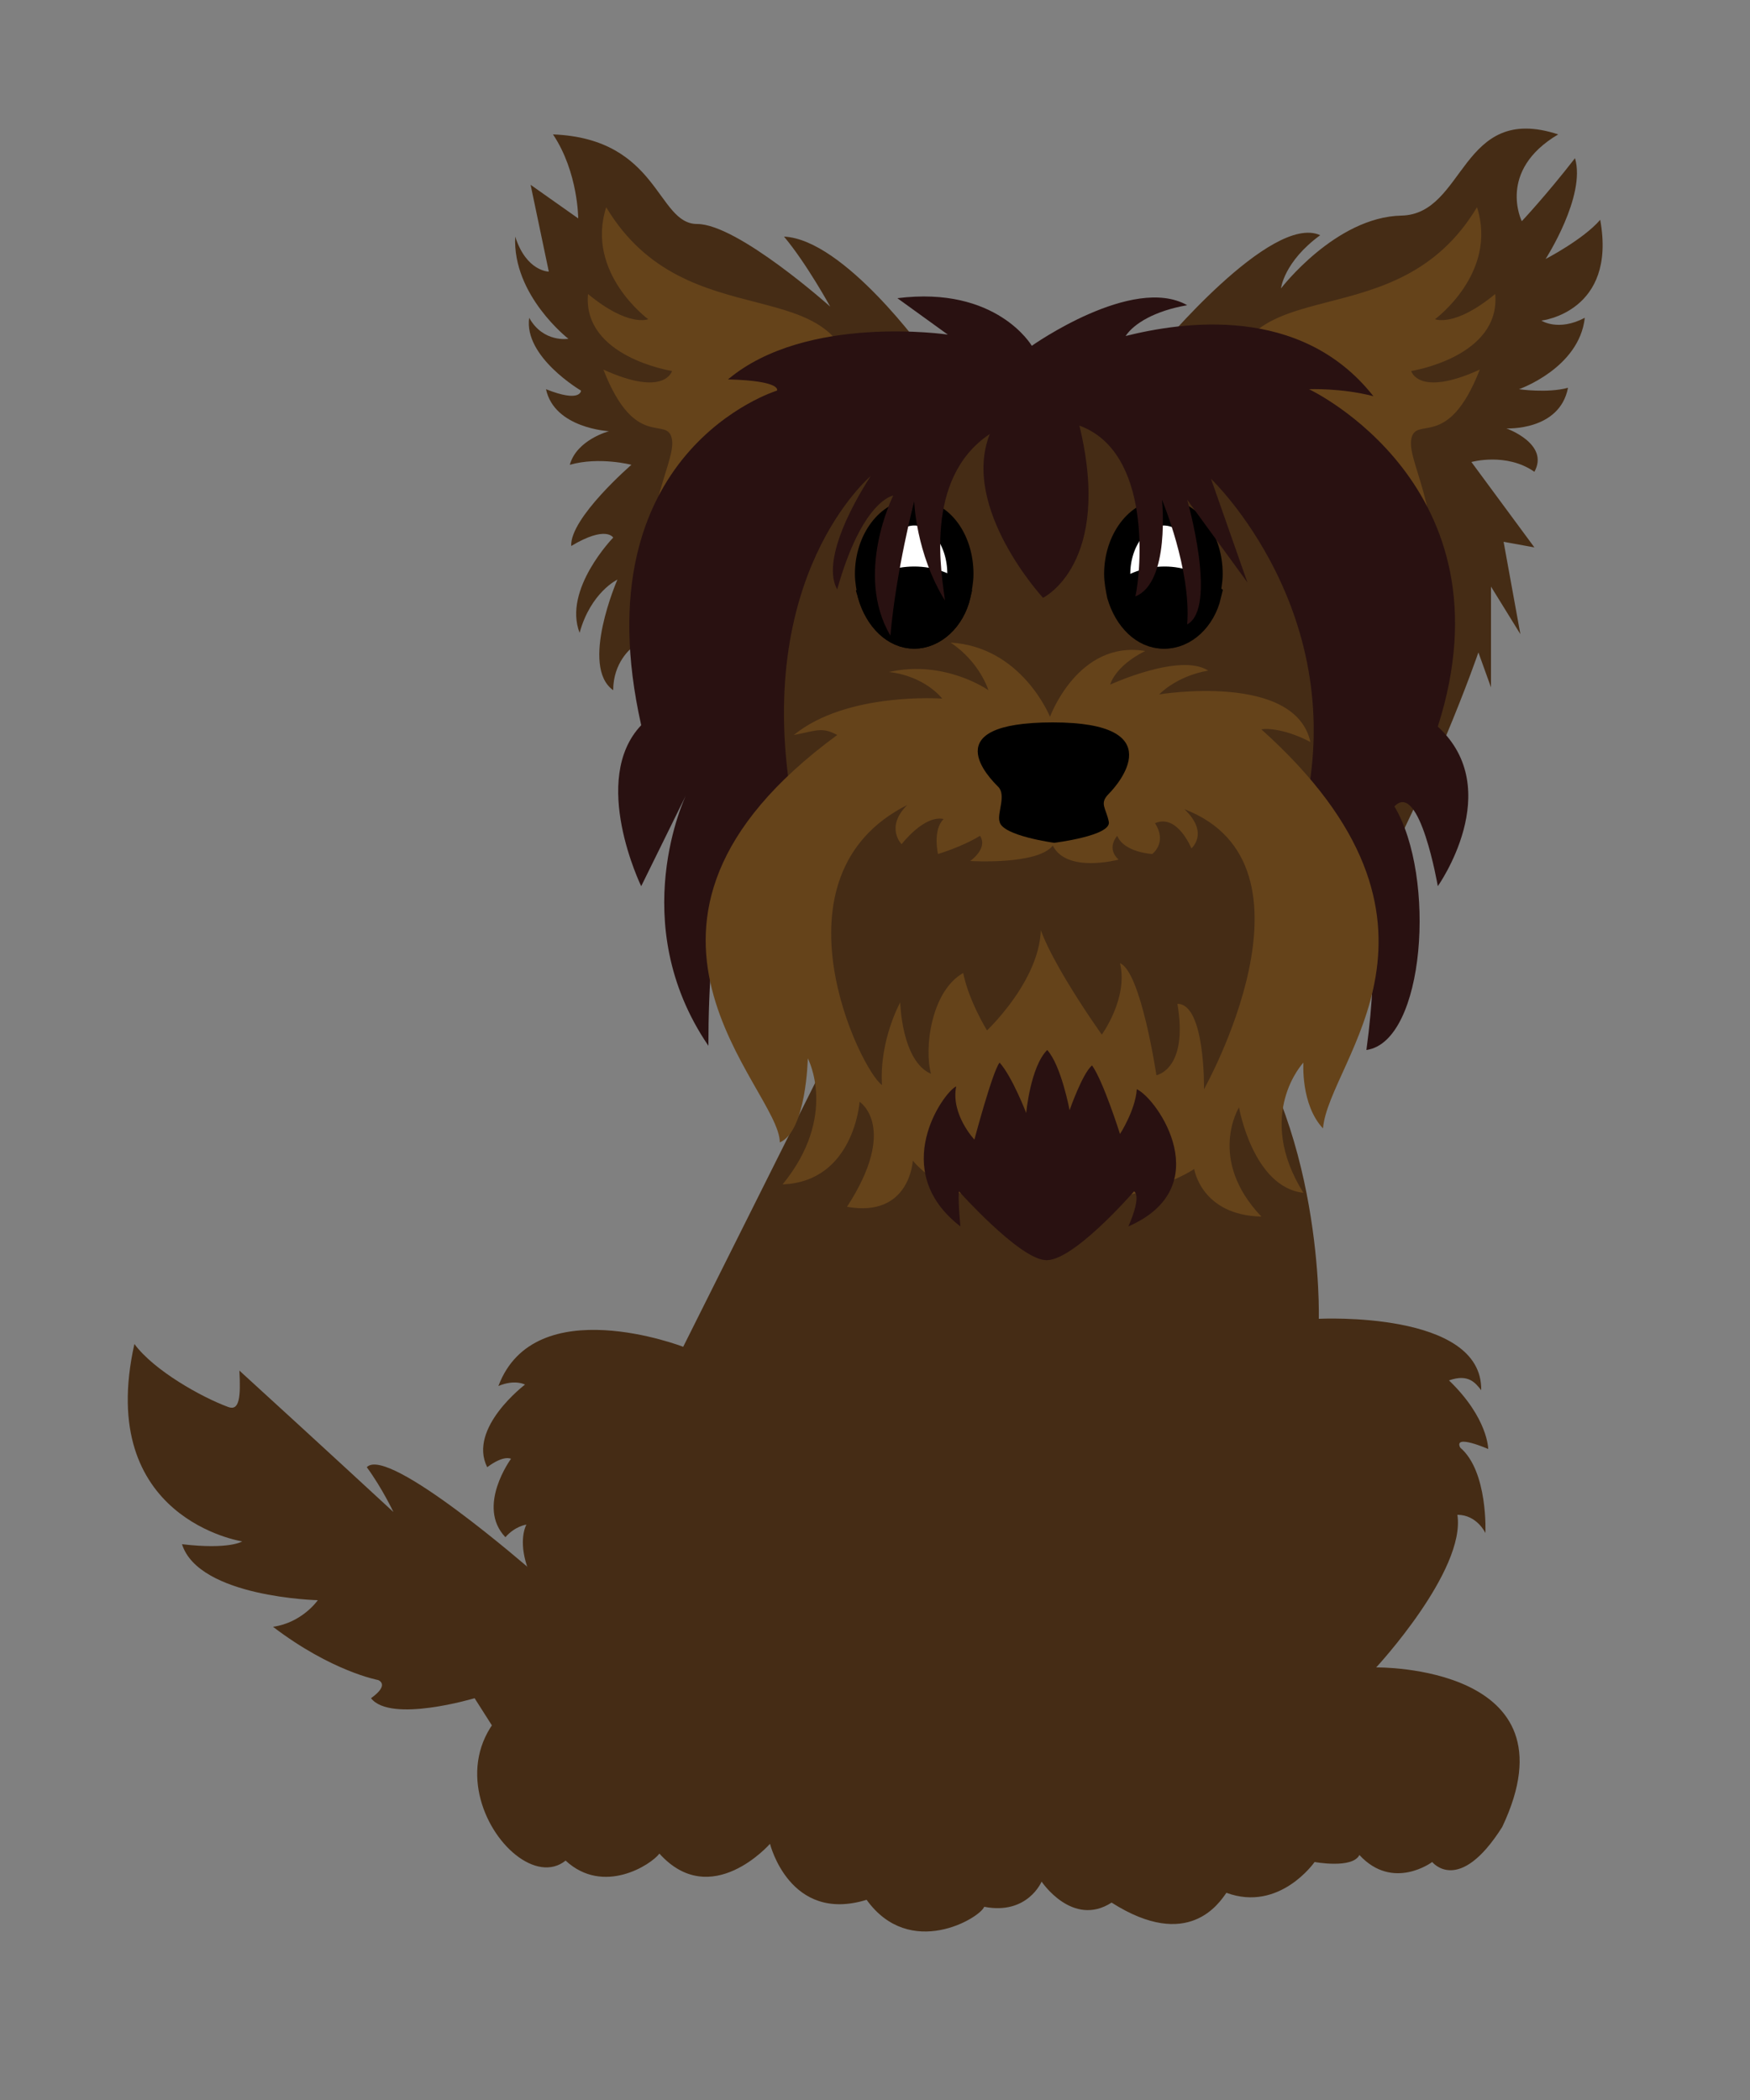 <svg xmlns="http://www.w3.org/2000/svg" id="Layer_1" viewBox="0 0 125 150">
  <rect x="0" y="0" width="125" height="150" fill="#808080" stroke="none"/>
  <style>
    .st0{fill:#452C15;} .st1{fill:#65431A;} .st2{fill:#FFFFFF;stroke:#000000;stroke-width:1.87;stroke-miterlimit:10;} .st3{stroke:#000000;stroke-width:1.87;stroke-miterlimit:10;} .st4{fill:#291111;}
  </style>
  <path d="M38 112.2s-10.3-9-11.8-7.4c1.1 1.5 1.9 3.2 1.9 3.2s-5.3-4.9-11-10.1c.1 1.9 0 2.9-.8 2.6-1.9-.7-5.3-2.6-6.7-4.5-2.8 12.5 7.7 14.1 7.7 14.1s-.9.6-4.3.2c1.2 3.8 9.7 4 9.7 4s-1.1 1.6-3.2 1.9c4.2 3.2 7.5 3.8 7.5 3.8s.9.3-.5 1.3c1.4 1.8 7.4 0 7.4 0l1.4 2.2 10.6-3.9-7.9-7.4z" class="st0"/>
  <path d="M66.1 25.2s-5.8-8.1-10.1-8.3c1.6 1.9 3.3 5 3.3 5S52.7 16 49.8 16c-2.9 0-2.7-6.1-10.3-6.4 1.8 2.7 1.8 6 1.8 6l-3.4-2.4 1.3 6.2s-1.6 0-2.4-2.5c-.2 4.2 3.8 7.3 3.8 7.3s-1.8.3-2.8-1.5c-.4 2.8 3.7 5.2 3.7 5.2s0 .9-2.5-.1c.6 2.8 4.5 3 4.5 3s-2.3.6-2.8 2.4c2.1-.6 4.4 0 4.4 0S40.7 37 40.8 39c2.5-1.5 3-.6 3-.6s-3.6 3.7-2.4 6.8c.8-2.9 2.7-3.8 2.7-3.8s-2.7 6.2-.3 7.9c0-2 1.3-3 1.3-3s11.2 37.4 29.1 38.6 31.4-38.3 31.4-38.3l.9 2.5v-7.2l2.1 3.4-1.2-6.6 2.2.4-4.5-6.1s2.5-.7 4.5.7c1.1-2-2-3.1-2-3.1s3.8.2 4.4-2.9c-1.5.4-3.5.1-3.5.1s4.3-1.5 4.7-5.1c-1.9 1-3.1.2-3.1.2s5.4-.6 4.2-7.2c-1.2 1.4-3.9 2.8-3.9 2.8s2.9-4.5 2.1-7.2c-2.1 2.7-3.8 4.5-3.8 4.5s-1.8-3.6 2.6-6.2c-7-2.3-6.6 5.7-11.2 5.8-4.7.1-8.6 5.2-8.6 5.2s.2-1.9 2.8-3.8C90.8 15.2 82.7 25 82.7 25l-16.6.2z" class="st0"/>
  <path d="M61 27.9c-.6-9-11.9-3.4-17.7-13.1-1.5 4.7 3 8 3 8s-1.4.6-4.3-1.8c-.4 4.5 6 5.5 6 5.5s-.5 1.9-4.9-.1c2.3 5.9 4.6 3.2 4.9 5 .3 1.8-2.9 6.1-.7 12.2 3.1-.1 14.4-10.1 13.7-15.7z" class="st1"/>
  <path d="M87.8 27.9c.6-9 11.9-3.4 17.7-13.1 1.5 4.7-3 8-3 8s1.4.6 4.3-1.8c.4 4.5-6 5.5-6 5.5s.5 1.9 4.9-.1c-2.3 5.9-4.6 3.2-4.9 5-.3 1.8 2.9 6.1.7 12.2-3.1-.1-14.3-10.1-13.7-15.7z" class="st1"/>
  <path d="M59.1 75.6L48.8 96.2S38.2 92.1 35.6 99c1.2-.5 1.9-.1 1.9-.1s-4.1 3.1-2.7 5.9c1.2-.9 1.7-.6 1.7-.6s-2.5 3.4-.4 5.6c.7-.8 1.5-.9 1.5-.9s-2.1 3.6 5.8 10.1c-16.3 2.7-7.1 17.2-3 13.9 2.7 2.5 6.1.3 6.7-.5 3.7 4.1 7.9-.7 7.9-.7s1.4 5.7 6.9 4c3.1 4.3 8.1 1.3 8.4.5 3.1.6 4.1-1.8 4.1-1.8s2.2 3.3 5 1.5c5.5 3.5 7.7 0 8.2-.7 3.8 1.4 6.3-2.2 6.3-2.2s2.7.5 3.2-.5c2.4 2.6 5.2.5 5.2.5s1.9 2.4 5-2.5c5.5-11.6-9-11.4-9-11.4s6.4-6.9 5.8-10.9c1.4 0 2 1.3 2 1.3s.2-4.4-1.8-6.1c-.5-1 2 .1 2 .1s0-2.2-2.8-4.9c1.4-.5 1.9.2 2.3.7.1-5.7-11.6-5.1-11.6-5.1s.4-14-6.9-22.8c-8.4 8.3-28.2 4.2-28.2 4.2z" class="st0"/>
  <path d="M68.6 41c0 .5-.1 1-.2 1.5-.4 1.7-1.7 2.9-3.1 2.9-1.4 0-2.6-1.2-3.1-2.9-.1-.5-.2-1-.2-1.5 0-2.4 1.5-4.4 3.3-4.4 1.9 0 3.3 2 3.3 4.4z" class="st2"/>
  <path d="M68.4 42.5c-.4 1.7-1.7 2.9-3.1 2.9-1.4 0-2.6-1.2-3.1-2.9.8-.7 1.9-1.1 3.1-1.1 1.2 0 2.3.4 3.1 1.1z" class="st3"/>
  <path d="M86.4 41c0 .5-.1 1-.2 1.5-.4 1.7-1.7 2.9-3.1 2.9-1.4 0-2.6-1.2-3.1-2.9-.1-.5-.2-1-.2-1.5 0-2.4 1.5-4.4 3.3-4.4 1.9 0 3.3 2 3.3 4.4z" class="st2"/>
  <path d="M86.3 42.5c-.4 1.7-1.7 2.9-3.1 2.9-1.4 0-2.6-1.2-3.1-2.9.8-.7 1.9-1.1 3.1-1.1 1.1 0 2.2.4 3.1 1.1z" class="st3"/>
  <path d="M73.7 24.7s-2.5-4.3-9.6-3.4l3.6 2.6S57.6 22.4 52 27.1c3.9.1 3.5.8 3.5.8s-14.1 4.3-9.7 23.9c-3.7 3.9 0 11.5 0 11.5l3.2-6.5s-4.4 9.1 1.6 17.9c0-18.3 5.1-16.8 6-17.2C53.7 41.1 62.2 34 62.2 34s-3.8 5.6-2.4 8.1c1.8-6.4 4-6.7 4-6.7s-2.8 5.6-.2 10c.4-4.6 1.7-9.6 1.7-9.6s.1 3.7 2.2 7.1c-.2-1.7-1.6-8.7 3.2-11.9-2.1 5.3 3.8 11.7 3.8 11.7s5-2.4 2.6-12.3c5.2 1.9 4.4 10.4 4 12.2 2.5-1 1.9-6.9 1.9-6.9s2.1 5 1.8 8.9c2.2-1.2 0-8.9 0-8.9l4.3 5.9-2.6-7.4s10.1 9.6 6.6 24c2.1-.4 6.4 2.9 4.5 16.8 4.2-.6 5-12.4 2-17.4 1.8-1.9 3.1 5.7 3.1 5.7s4.9-6.9 0-11.4c5.5-17.2-9.2-24.1-9.2-24.1s2.3-.1 4.6.5C92.9 21.7 84.4 23 80.4 24c.6-.9 2.1-1.8 4.4-2.2-3.9-2.2-11.1 2.9-11.1 2.9z" class="st4"/>
  <path d="M75 51.2s-2-5-7.1-5.3c2.1 1.4 2.7 3.4 2.7 3.4s-3.1-2.2-7.1-1.3c2.6.3 3.8 1.9 3.8 1.9s-6.8-.5-10.6 2.6c1.6-.3 2-.6 3.1 0-18.4 13.5-4.1 25.2-4.1 29.1 1.9-.8 2-6 2-6s2.2 4.1-1.8 9c5.1-.2 5.5-5.9 5.5-5.9s2.8 1.8-.9 7.5c4.5.8 4.7-3.3 4.7-3.3s2.8 3.7 9.8 3.3 10.3-2.7 10.3-2.7.5 3.3 4.8 3.4c-3.9-4.1-1.6-7.8-1.6-7.8s1 5.7 4.6 6.1c-3.5-5.6 0-9.3 0-9.3s-.2 3 1.4 4.7c.4-4.9 11.1-14.6-4.4-28.5.4-.1 1.8 0 3.5.9-1.1-5-10.8-3.4-10.8-3.4s1.2-1.3 3.5-1.7c-2-1.3-7 1-7 1s.3-1.3 2.5-2.4c-4.8-.8-6.8 4.7-6.8 4.7z" class="st1"/>
  <path d="M68.6 87.6c-5.2-4-1.2-9.6-.3-10-.4 2 1.3 3.8 1.3 3.8s1.3-4.9 1.8-5.5c.9 1 1.9 3.6 1.9 3.6s.3-3.3 1.5-4.5c1 1.1 1.6 4.3 1.6 4.3s.9-2.6 1.6-3.2c.8 1.1 2 4.9 2 4.9s1.1-1.7 1.2-3.2c1.5.7 5.8 7-.6 9.8 1-2.3.4-2.5.4-2.5s-4.5 5.2-6.4 4.9c-1.9-.2-6.1-4.9-6.1-4.9s-.1.3.1 2.5z" class="st4"/>
  <path d="M64.4 60.3s-1.2-1.2.4-2.8c-10.1 5.1-3.3 19-1.8 20-.2-3.2 1.3-5.9 1.3-5.9s.1 4.2 2.2 5.1c-.5-1.8 0-5.9 2.3-7.2.4 2 1.7 4.1 1.7 4.1s5-4.7 3.6-8.9c-.7 1.8 4.6 9.2 4.6 9.2s1.9-2.6 1.3-5.1c1.5.6 2.6 8 2.6 8s2.3-.4 1.5-5.1c2 0 1.9 6.1 1.9 6.1s9-16-1.4-20c1.8 1.7.5 2.8.5 2.8s-1-2.5-2.6-1.8c.9 1.4-.2 2.2-.2 2.2s-2-.1-2.5-1.3c-.8 1 .1 1.7.1 1.7s-3.7 1-4.7-1c-1.1 1.4-5.9 1.1-5.9 1.1s1.3-.9.7-1.8c-1.3.8-3 1.3-3 1.3s-.4-1.7.4-2.5c-1.4-.3-3 1.8-3 1.8z" class="st0"/>
  <path d="M71.3 56.2c-.6-.6-4.6-4.6 3.9-4.6s4.7 4.4 4 5.1c-.7.7-.2 1 0 2s-3.9 1.5-3.9 1.5-3.7-.5-3.9-1.5c-.2-.6.5-1.9-.1-2.5z"/>
</svg>
